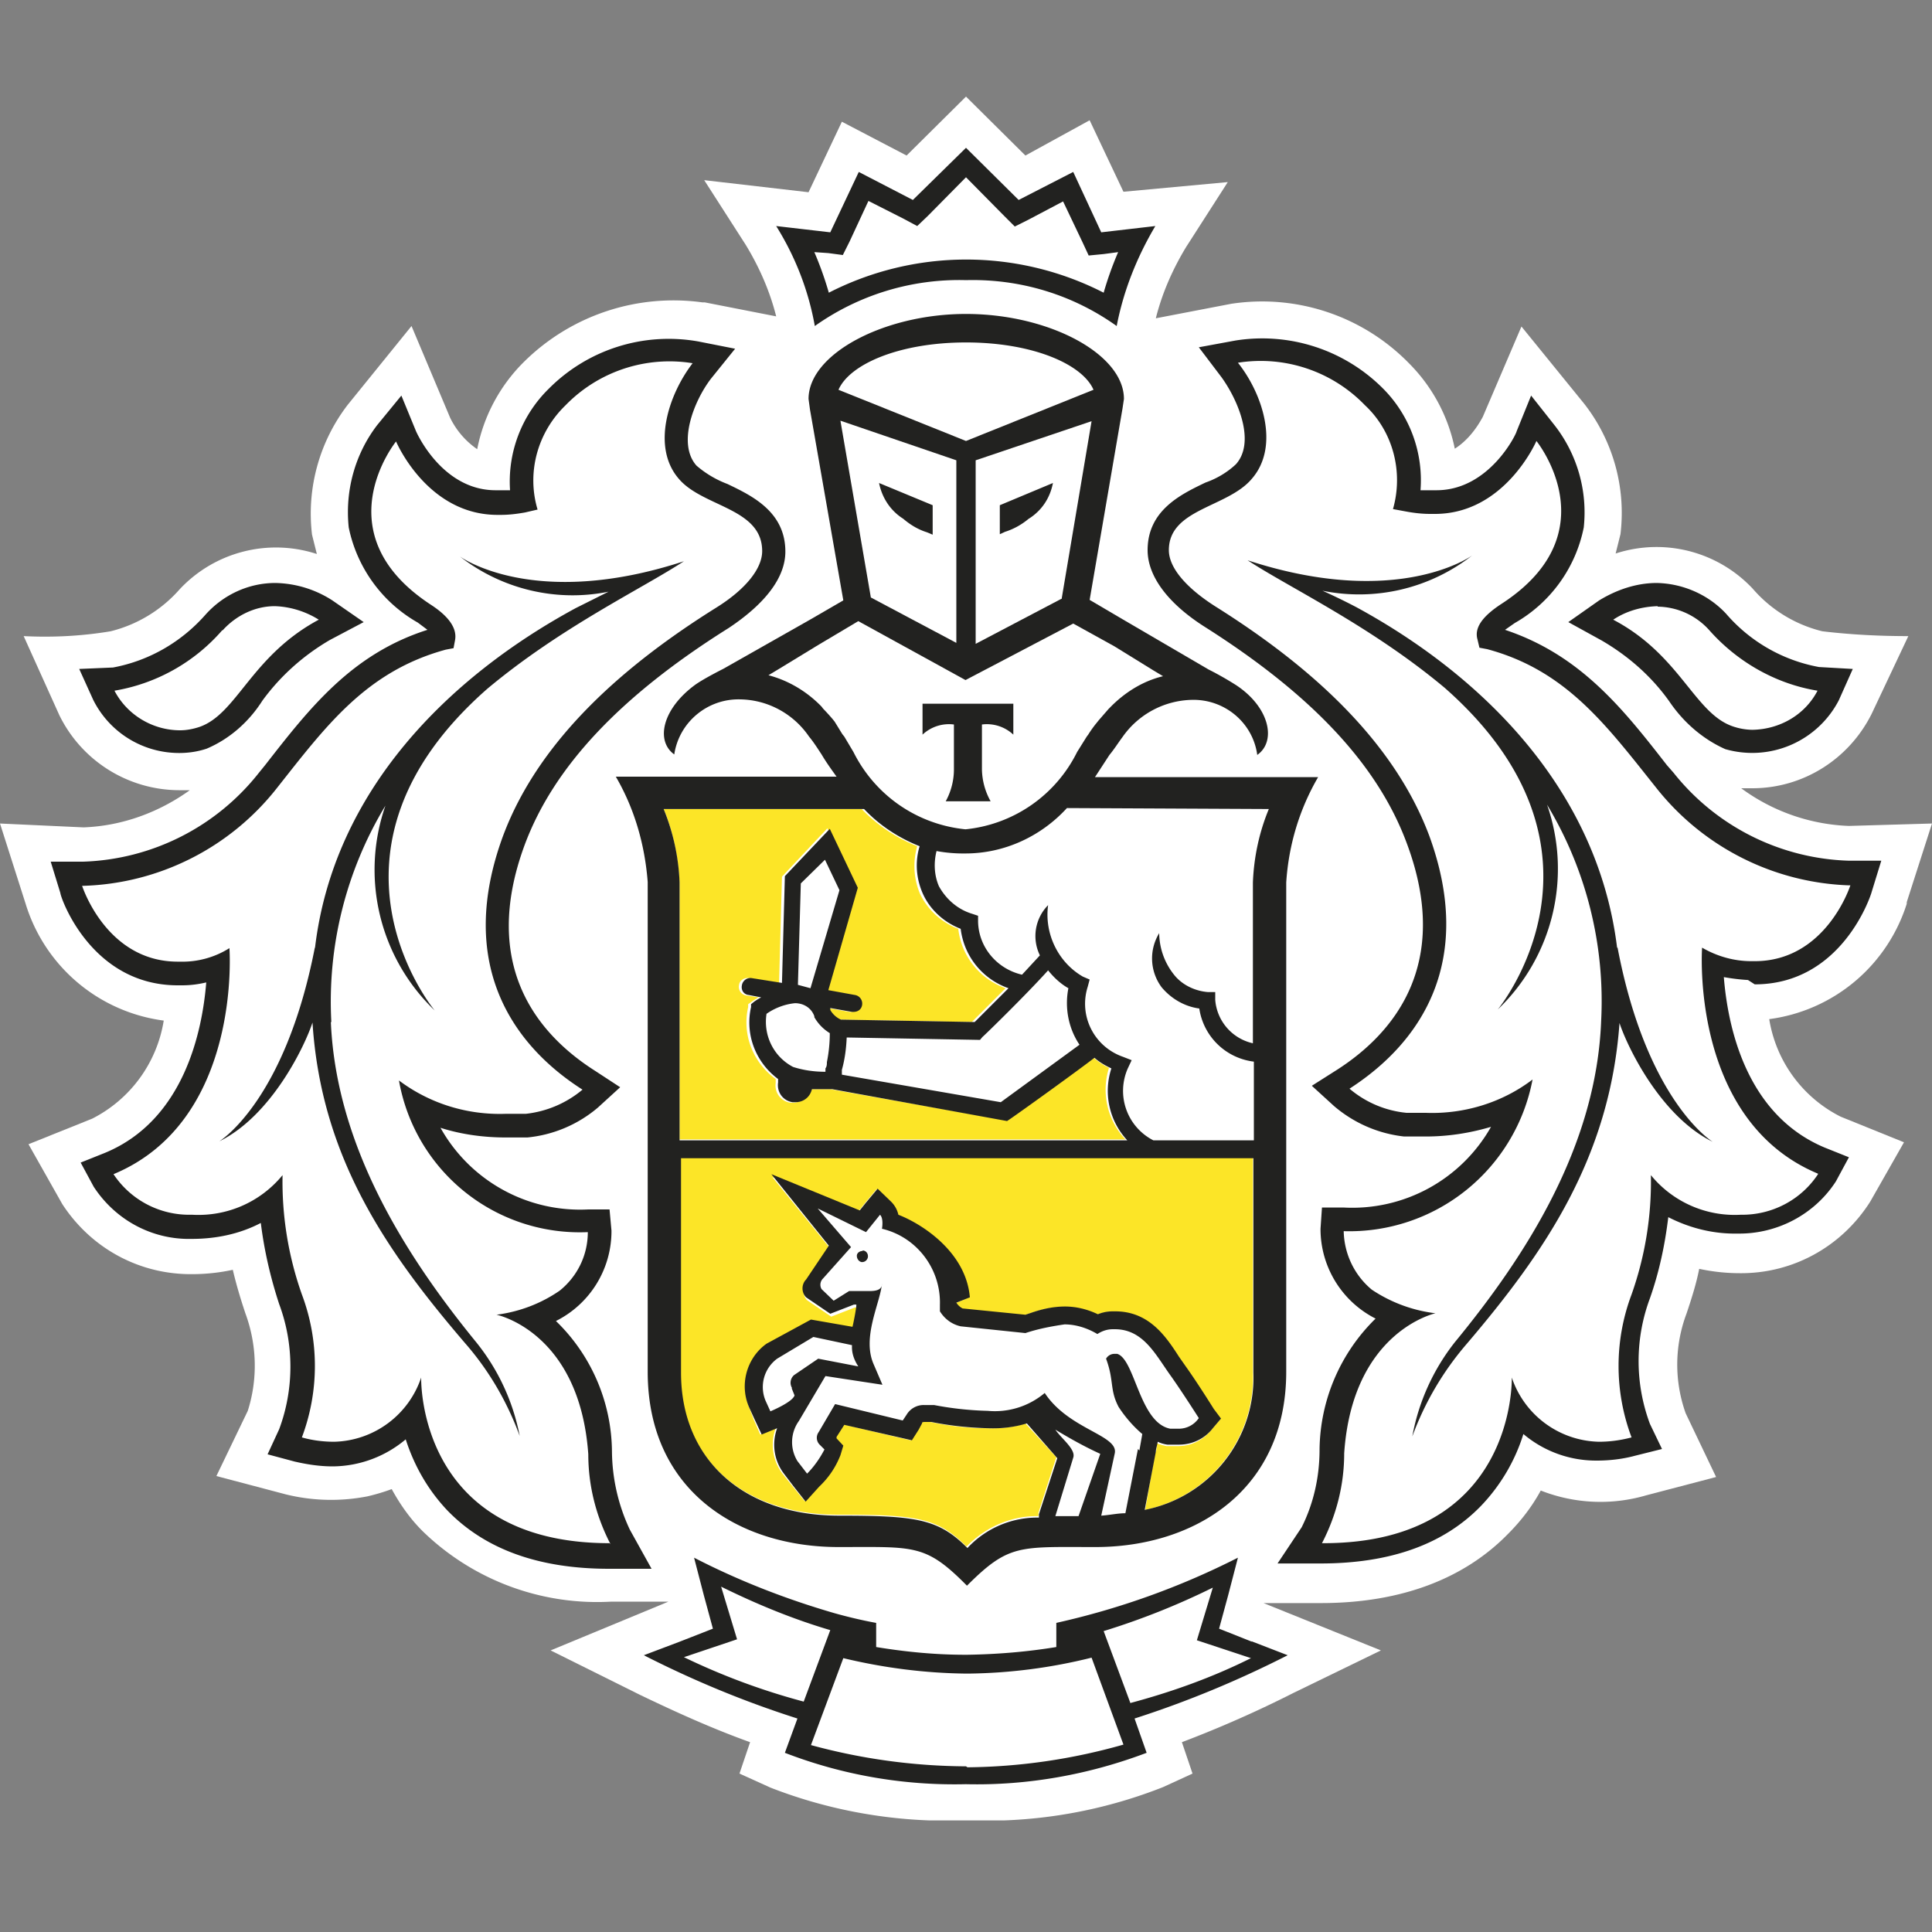 <svg xmlns="http://www.w3.org/2000/svg" width="40" height="40" fill="none">
    <rect width="100%" height="100%" fill="#808080" stroke="none"/>
    <path fill="#fff" d="m39.47 18.7.53-1.65-1.72.05c-.8-.03-1.58-.3-2.23-.78h.23c1.05 0 2-.6 2.47-1.54l.76-1.61c-.6 0-1.19-.03-1.78-.1a2.77 2.77 0 0 1-1.44-.88 2.73 2.73 0 0 0-2.84-.73l.1-.4a3.67 3.67 0 0 0-.75-2.7l-1.3-1.6-.8 1.87c-.14.26-.33.5-.58.66a3.48 3.48 0 0 0-.94-1.76 4.25 4.25 0 0 0-3.69-1.24l-1.56.3c.13-.52.35-1.02.63-1.48l.86-1.34-2.16.2-.7-1.48-1.33.73L20 2l-1.23 1.22-1.34-.7-.69 1.46-2.16-.25.86 1.34c.28.46.5.96.63 1.48l-1.48-.29h-.05a4.4 4.4 0 0 0-3.7 1.24 3.48 3.48 0 0 0-.96 1.8 1.69 1.69 0 0 1-.56-.65l-.8-1.9L7.2 8.38a3.7 3.7 0 0 0-.74 2.69l.1.4a2.73 2.73 0 0 0-2.84.73 2.8 2.8 0 0 1-1.43.87c-.6.1-1.2.13-1.8.1l.74 1.64a2.77 2.77 0 0 0 2.47 1.55h.23c-.64.46-1.4.74-2.2.77L0 17.05l.53 1.66a3.46 3.46 0 0 0 2.86 2.42 2.77 2.77 0 0 1-1.48 2.03l-1.32.53.7 1.24c.6.92 1.6 1.46 2.69 1.45a4 4 0 0 0 .84-.09c.07.3.16.6.26.9.24.65.26 1.36.05 2.02l-.65 1.35 1.44.38a3.92 3.92 0 0 0 1.69.04c.17-.04.34-.09.5-.15.18.33.4.64.67.9a5.18 5.18 0 0 0 3.88 1.43h1.18l-2.44 1.01 1.85.92c.75.36 1.5.7 2.28.98l-.22.65.64.29c1.05.41 2.17.64 3.3.68h1.53a9.95 9.95 0 0 0 3.3-.69l.61-.28-.22-.65c.79-.3 1.56-.64 2.31-1.02l1.81-.88-2.43-.98h1.19c1.65 0 2.96-.5 3.87-1.43.27-.27.5-.57.68-.9a3.37 3.37 0 0 0 2.18.1l1.45-.38-.63-1.32a3 3 0 0 1 .02-2.07c.1-.3.2-.61.26-.92a4 4 0 0 0 .84.09c1.1.01 2.11-.55 2.7-1.48l.7-1.23-1.31-.53a2.75 2.75 0 0 1-1.48-2.02 3.46 3.46 0 0 0 2.86-2.43l-.02.04Z"/>
    <path fill="#FCE527" d="M25.94 23.95H14.08v4.45c0 1.82 1.32 2.96 3.27 2.96 1.63 0 2.06.06 2.66.66.39-.4.92-.64 1.49-.63v-.07l.37-1.15-.64-.7c-.25.08-.52.11-.79.1-.4 0-.8-.05-1.18-.13h-.12c-.06 0-.06 0-.07.03l-.08.13-.13.22-.26-.06-1.14-.27-.16.26v.03l.14.15-.06.2c-.1.24-.25.46-.44.65l-.28.3-.26-.32-.2-.25a.99.99 0 0 1-.14-.94l-.32.13-.14-.32-.08-.22c-.2-.47-.05-1.01.36-1.3l.92-.5.87.17c0-.08.06-.38.08-.46h-.05l-.49.19-.5-.34a.26.26 0 0 1 0-.36l.48-.71-1.2-1.48 1.79.7.12-.15.25-.3.28.27a.6.6 0 0 1 .15.27c.5.2 1.4.77 1.48 1.7l-.28.12c.03.05.08.1.13.12l1.3.13.12-.04c.23-.08.46-.13.7-.13.24 0 .47.05.68.16a.8.8 0 0 1 .3-.06h.06c.7 0 1.05.52 1.33.93l.14.21.58.87.14.22-.18.21a.86.86 0 0 1-.69.34h-.24a1.12 1.12 0 0 1-.2-.06c0 .07 0 .15-.04.22l-.2 1.16a2.8 2.8 0 0 0 2.23-2.84v-4.47Zm-11.87-.36h9.23a1.5 1.5 0 0 1-.34-1.48 1.6 1.6 0 0 1-.34-.23l-1.75 1.27-.06.04-3.62-.64h-.43a.35.35 0 0 1-.35.28h-.05a.36.36 0 0 1-.3-.41v-.08c-.47-.34-.7-.92-.57-1.49v-.06l.06-.04s.06-.05.16-.1l-.26-.04a.18.18 0 0 1-.15-.21c.01-.1.1-.16.2-.15l.63.1.06-2.2.94-1 .58 1.23-.61 2.12.55.1c.1.01.16.1.15.2a.18.18 0 0 1-.18.15h-.03l-.45-.08v.04c.05.09.12.16.22.2l2.76.05.7-.7a1.48 1.48 0 0 1-.98-1.23 1.44 1.44 0 0 1-.79-.72 1.48 1.48 0 0 1-.06-.99 3.26 3.26 0 0 1-1.15-.77h-4.1c.2.48.3 1 .33 1.52v5.32Z"/>
    <path fill="#222220" d="M17.86 25.9c-.06 0-.12.04-.12.1 0 .06.04.12.1.13h.01c.07 0 .12-.06.12-.12 0-.07-.05-.12-.11-.12Zm-.01-.01h.02-.02Zm8.07 8.1-.68-.27.19-.7.2-.77a15.94 15.94 0 0 1-3.76 1.35v.5c-.61.1-1.22.15-1.84.16h-.05c-.62 0-1.23-.06-1.84-.16v-.5s-.36-.06-.86-.2c-1-.29-1.98-.67-2.91-1.15l.2.77.19.7-.69.27-.74.28c1.02.52 2.08.96 3.18 1.31l-.26.71c1.19.46 2.46.68 3.74.65H20c1.28.03 2.55-.2 3.74-.65l-.25-.71c1.09-.35 2.15-.79 3.17-1.31l-.75-.29Zm-11.76.32 1.1-.37-.33-1.09c.73.36 1.48.67 2.26.9l-.55 1.48a13.9 13.9 0 0 1-2.48-.92Zm5.87 2.28-.03-.02a12.4 12.4 0 0 1-3.21-.44l.67-1.8c.83.2 1.68.31 2.54.32h.05a11 11 0 0 0 2.55-.33l.66 1.8c-1.05.3-2.14.46-3.23.47Zm3.37-1.33v-.01l-.55-1.48a15.2 15.2 0 0 0 2.26-.9l-.33 1.09 1.12.37c-.8.4-1.64.7-2.5.93ZM20 5.8c1.12-.03 2.21.3 3.12.95.14-.73.42-1.43.8-2.07l-1.12.13-.58-1.25-1.13.58L20 3.06l-1.1 1.08-1.12-.58-.59 1.25-1.12-.13c.4.64.67 1.34.8 2.07A5.16 5.16 0 0 1 20 5.8Zm-2.85-.56.3.04.14-.28.39-.84.73.37.28.15.22-.21.79-.8.79.8.22.22.28-.14.72-.38.4.84.13.28.31-.03.3-.04a7.1 7.1 0 0 0-.3.84 6.24 6.24 0 0 0-5.69 0 7.1 7.1 0 0 0-.3-.84l.29.02ZM34.65 16l-.14-.16c-.91-1.17-1.79-2.28-3.35-2.8l.2-.14a2.94 2.94 0 0 0 1.43-1.98 2.93 2.93 0 0 0-.6-2.11l-.49-.62-.3.74c0 .04-.56 1.22-1.66 1.22h-.33a2.69 2.69 0 0 0-.77-2.1 3.53 3.53 0 0 0-3.06-1l-.76.14.47.62c.36.5.7 1.35.3 1.8-.18.17-.4.3-.63.38-.5.24-1.2.57-1.2 1.4 0 .54.42 1.1 1.17 1.58 2.23 1.41 3.6 2.87 4.2 4.5.93 2.5-.28 3.93-1.45 4.68l-.52.33.46.42c.41.35.91.57 1.45.63h.45c.46 0 .91-.07 1.35-.2A3.3 3.3 0 0 1 27.81 25h-.44l-.03.44a2.08 2.08 0 0 0 1.14 1.86 3.85 3.85 0 0 0-1.16 2.71c0 .56-.12 1.11-.37 1.61l-.5.75h.89c1.45 0 2.56-.4 3.33-1.2.4-.42.7-.93.87-1.48a2.33 2.33 0 0 0 1.52.55c.26 0 .53-.03.79-.1l.56-.14-.25-.52a3.72 3.72 0 0 1 0-2.6c.19-.54.31-1.1.38-1.68.45.23.94.35 1.44.34.82.01 1.59-.4 2.03-1.08l.27-.5-.5-.2c-1.65-.69-2.01-2.54-2.09-3.53.17.03.33.05.5.06l.14.09c1.8 0 2.4-1.83 2.42-1.91l.2-.65h-.67A4.82 4.82 0 0 1 34.65 16Zm1.68 3.9h-.07c-.36 0-.71-.1-1.02-.28 0 0-.26 3.57 2.4 4.68v.01c-.35.53-.95.85-1.6.84a2.24 2.24 0 0 1-1.86-.82 7 7 0 0 1-.4 2.47 4.2 4.2 0 0 0 0 2.96c-.23.06-.45.09-.68.09a1.95 1.95 0 0 1-1.8-1.33s.1 3.43-3.9 3.43h-.03c.3-.58.46-1.21.46-1.86.17-2.53 1.89-2.9 1.89-2.9a3.02 3.02 0 0 1-1.32-.49c-.36-.3-.57-.74-.58-1.21a3.86 3.86 0 0 0 3.91-3.14c-.63.48-1.42.72-2.21.69h-.4a2.14 2.14 0 0 1-1.18-.5c1.52-.98 2.59-2.67 1.65-5.24-.77-2.05-2.59-3.59-4.42-4.74-.6-.38-.97-.8-.97-1.17 0-.86 1.22-.88 1.72-1.48.58-.67.22-1.76-.29-2.4a3 3 0 0 1 2.63.88c.58.54.8 1.38.58 2.15l.27.05c.16.03.33.05.5.05h.1c1.45 0 2.1-1.51 2.1-1.51s1.54 1.9-.72 3.37c-.4.26-.57.5-.5.74l.04.17.16.03c1.64.44 2.47 1.58 3.5 2.87a5.32 5.32 0 0 0 3.99 2.02h.03s-.5 1.57-1.98 1.57Z"/>
    <path fill="#222220" d="M33.16 13.26c.55.32 1.03.74 1.4 1.26.29.43.69.78 1.16.99a2.02 2.02 0 0 0 2.35-1.01l.29-.65-.7-.04a3.33 3.33 0 0 1-1.92-1.1c-.37-.4-.9-.63-1.44-.64-.42 0-.83.14-1.19.36l-.64.45.69.38Zm1.16-.7h-.02c.42 0 .82.18 1.1.5.58.65 1.37 1.1 2.23 1.24-.26.5-.78.8-1.35.81a1.3 1.3 0 0 1-.4-.07c-.8-.27-1.09-1.48-2.48-2.21.27-.18.59-.27.92-.28Zm-.83 7.06h-.01c-.4-3.26-2.77-5.62-5.4-7.05a12.9 12.9 0 0 0-.7-.34 3.8 3.8 0 0 0 3.1-.73s-1.53 1.12-4.65.1c.87.57 2.55 1.36 4.08 2.64 3.83 3.37 1.1 6.66 1.1 6.66a4.03 4.03 0 0 0 1.02-4.24 7.88 7.88 0 0 1 1.12 4.48c-.1 2.59-1.55 4.85-3.03 6.65a4.44 4.44 0 0 0-.88 1.95 6.2 6.2 0 0 1 1.13-1.92c1.6-1.88 2.96-3.84 3.16-6.64.16.49.85 1.93 1.93 2.46 0 0-1.36-.82-1.97-4.02ZM13.04 31.67a3.88 3.88 0 0 1-.37-1.62 3.8 3.8 0 0 0-1.16-2.7 2.08 2.08 0 0 0 1.15-1.87l-.04-.44h-.44a3.31 3.31 0 0 1-3.06-1.69c.44.14.9.2 1.35.2h.45a2.65 2.65 0 0 0 1.46-.62l.46-.42-.52-.34c-1.18-.75-2.38-2.17-1.46-4.67.6-1.62 1.98-3.09 4.23-4.5.75-.5 1.17-1.04 1.17-1.58 0-.83-.7-1.16-1.2-1.4a2.12 2.12 0 0 1-.64-.38c-.4-.45-.06-1.33.3-1.8l.5-.62-.76-.15a3.5 3.5 0 0 0-3.1.98 2.69 2.69 0 0 0-.8 2.1h-.3c-1.1 0-1.63-1.18-1.65-1.23l-.3-.73-.5.61c-.46.6-.67 1.36-.59 2.12.17.83.69 1.55 1.43 1.97l.2.15c-1.57.5-2.44 1.62-3.36 2.8l-.13.16a4.83 4.83 0 0 1-3.64 1.84h-.67l.2.65c0 .08.63 1.91 2.43 1.91h.09c.17 0 .33-.02.5-.06-.08.99-.45 2.85-2.1 3.53l-.5.2.27.5c.45.69 1.21 1.1 2.03 1.08.5 0 .99-.1 1.43-.33.07.57.2 1.13.38 1.68.31.83.31 1.76 0 2.59l-.24.52.56.15c.26.06.52.1.79.1a2.37 2.37 0 0 0 1.51-.56c.18.56.47 1.06.87 1.48.78.8 1.89 1.2 3.34 1.2h.88l-.45-.81Zm-.42.28c-4 0-3.9-3.43-3.9-3.43a1.95 1.95 0 0 1-1.8 1.33c-.23 0-.46-.03-.67-.09a4.2 4.2 0 0 0 0-2.96 7 7 0 0 1-.4-2.47c-.46.56-1.15.86-1.87.82h-.03a1.88 1.88 0 0 1-1.6-.84c2.67-1.11 2.4-4.68 2.4-4.68-.3.19-.66.29-1.02.28h-.05c-1.48 0-1.98-1.57-1.98-1.57h.03a5.3 5.3 0 0 0 4-2.02c1.02-1.29 1.85-2.42 3.5-2.87l.16-.03.03-.16c.05-.25-.13-.5-.5-.74-2.26-1.48-.72-3.38-.72-3.38s.64 1.52 2.1 1.52h.07c.17 0 .33-.02.5-.05l.26-.06c-.23-.77 0-1.6.58-2.16a3 3 0 0 1 2.63-.87c-.5.65-.86 1.74-.28 2.4.5.58 1.72.6 1.72 1.49 0 .36-.34.79-.95 1.17-1.84 1.15-3.66 2.69-4.42 4.74-.94 2.57.13 4.27 1.65 5.24a2.2 2.2 0 0 1-1.17.5h-.41c-.8.03-1.58-.21-2.22-.69a3.8 3.8 0 0 0 3.91 3.14c0 .47-.21.91-.58 1.21-.39.27-.84.44-1.31.5 0 0 1.72.35 1.9 2.89 0 .65.16 1.28.46 1.86l-.02-.02Z"/>
    <path fill="#222220" d="M3.71 15.59c.2 0 .39-.03.57-.09.47-.2.87-.55 1.15-.99.37-.51.85-.94 1.4-1.26l.7-.37-.65-.45a2.25 2.25 0 0 0-1.18-.36c-.55 0-1.07.24-1.44.65-.5.57-1.17.96-1.92 1.1l-.7.03.29.64c.34.68 1.03 1.1 1.78 1.1Zm.9-2.54c.27-.3.66-.5 1.08-.5.32.01.64.11.91.28-1.4.75-1.69 1.95-2.47 2.22-.12.04-.26.07-.4.07-.57 0-1.1-.32-1.36-.82a3.78 3.78 0 0 0 2.23-1.25Zm2.25 8.11a7.84 7.84 0 0 1 1.12-4.48A4.03 4.03 0 0 0 9 20.92s-2.75-3.29 1.09-6.66c1.53-1.28 3.2-2.07 4.07-2.64-3.12 1.02-4.64-.1-4.64-.1.87.68 2 .95 3.08.73l-.68.34c-2.64 1.43-5.02 3.79-5.4 7.05v-.03c-.62 3.2-1.98 4.02-1.98 4.02 1.08-.53 1.77-1.97 1.93-2.46.18 2.81 1.55 4.76 3.16 6.64.49.56.87 1.21 1.13 1.92a4.42 4.42 0 0 0-.9-1.94c-1.47-1.8-2.9-4.06-3.01-6.63Zm12.24-5.95a.8.8 0 0 1 .65-.21v.93c0 .23-.06.46-.17.66h.93a1.4 1.4 0 0 1-.18-.66V15a.8.8 0 0 1 .65.21v-.64H19.1v.64Zm-.4-4.47c.14.12.3.22.49.28l.12.05v-.61L18.2 10c.06.3.23.57.5.74Zm2.6 0c.27-.17.44-.43.5-.74l-1.1.46v.6l.11-.05c.19-.06.36-.16.5-.28Z"/>
    <path fill="#222220" d="M23.27 8.26c0-.93-1.55-1.76-3.27-1.76-1.7 0-3.26.83-3.26 1.76l.03.22.69 3.95-.69.4-1.8 1.02s-.4.2-.58.33c-.68.5-.82 1.16-.43 1.44.1-.67.69-1.16 1.37-1.14.57.01 1.1.3 1.42.77.1.12.18.25.26.37.1.17.21.32.31.46h-4.57c.39.67.6 1.41.66 2.18V28.4c0 2.47 1.89 3.63 3.95 3.63 1.58 0 1.8-.07 2.66.8.87-.87 1.08-.8 2.66-.8 2.05 0 3.95-1.17 3.95-3.63V18.27c.05-.77.27-1.51.66-2.18h-4.62l.3-.46c.1-.12.18-.25.27-.37a1.8 1.8 0 0 1 1.43-.77c.68-.02 1.27.47 1.36 1.14.4-.28.26-.98-.43-1.44a6.56 6.56 0 0 0-.58-.33l-1.78-1.04-.68-.4.68-3.96.03-.2Zm-5.87.45 2.4.82v3.78l-1.77-.94-.63-3.66Zm-3.66 8.04h4.15c.32.34.72.6 1.15.77-.1.33-.07.68.07.99.15.33.44.59.78.72.07.57.45 1.04.99 1.23l-.7.7-2.77-.05a.48.48 0 0 1-.22-.2v-.04l.45.08h.03c.1 0 .17-.06.18-.15a.18.18 0 0 0-.15-.2l-.55-.1.61-2.12-.58-1.22-.93.98-.06 2.21-.63-.1a.18.18 0 0 0-.2.15c-.02.1.04.19.14.2l.26.05c-.1.05-.16.1-.16.1l-.05.04v.06c-.13.57.1 1.15.56 1.49v.07c-.03.2.1.38.3.41h.06c.16 0 .3-.1.34-.27h.42l3.62.66.06-.04c.29-.2 1.4-1 1.75-1.27.1.09.22.16.35.22a1.5 1.5 0 0 0 .33 1.49h-9.27v-5.34a4.46 4.46 0 0 0-.33-1.52Zm8.61 4.88-1.63 1.19-3.29-.57v-.1c.06-.21.09-.44.1-.67l2.76.05.05-.06c.05-.04.92-.89 1.36-1.38.12.15.26.28.42.37-.08.4 0 .83.23 1.17Zm-5.49-.59v.02c.08.14.19.25.32.33 0 .2-.02.4-.06.6 0 .04 0 .09-.03.13v.07c-.23 0-.45-.03-.67-.1-.4-.21-.62-.65-.55-1.1.17-.12.38-.2.59-.22.18 0 .34.1.4.27Zm-.34-.65.06-2.1.5-.49.3.63-.6 2.03-.26-.07Zm5.8 11h-.47l.37-1.21c.06-.17-.24-.39-.37-.58.3.18.6.35.93.5l-.45 1.29Zm1.27-1.36-.03-.03-.26 1.33c-.16 0-.34.04-.5.05l.28-1.29c.08-.38-.95-.49-1.45-1.25a1.6 1.6 0 0 1-1.18.37 6.73 6.73 0 0 1-1.11-.12h-.2a.41.41 0 0 0-.37.2l-.08.12-1.4-.34-.34.58a.2.2 0 0 0 .02.26l.1.1c-.1.19-.22.36-.36.5l-.2-.26a.75.75 0 0 1 .03-.83l.55-.93 1.18.18-.18-.42c-.25-.56.13-1.26.17-1.67 0 .13-.13.15-.26.15h-.42l-.32.2-.25-.24a.18.18 0 0 1 .03-.22l.58-.65-.69-.8 1 .49.29-.36c.08.08.04.29.04.29.72.17 1.22.83 1.2 1.57v.14c.1.16.25.27.43.31l1.34.14c.27-.09.54-.14.81-.18.24 0 .48.08.68.2.09-.06.2-.1.32-.1h.04c.6 0 .85.54 1.17.98.24.34.57.86.57.86a.5.5 0 0 1-.42.22h-.17c-.64-.12-.73-1.44-1.1-1.55h-.06a.2.2 0 0 0-.17.1c.17.46.07.64.26 1 .13.2.3.4.49.56l-.06.34Zm-7.19-1.29h-.01l.06.15c-.04.14-.5.33-.5.33l-.1-.22a.73.73 0 0 1 .24-.87l.75-.45.8.17c-.01.16.04.3.13.44l-.83-.16-.5.34a.21.21 0 0 0-.04.27Zm9.55-.32a2.79 2.79 0 0 1-2.25 2.84l.23-1.2c0-.06.03-.14.04-.21.06.03.13.05.2.06h.24c.27 0 .53-.12.7-.34l.17-.2-.15-.2s-.33-.53-.58-.88l-.14-.2c-.27-.42-.62-.94-1.32-.94h-.06a.8.8 0 0 0-.3.06c-.21-.1-.44-.16-.68-.16-.24 0-.47.05-.7.13l-.12.04-1.3-.13a.33.33 0 0 1-.13-.12l.28-.11c-.08-.94-.99-1.52-1.48-1.71a.55.55 0 0 0-.15-.27l-.28-.27-.25.3-.12.15-1.83-.75 1.19 1.48-.47.7c-.1.1-.1.27 0 .37l.5.34.49-.19h.05c0 .08-.06.38-.08.46l-.86-.15-.92.5c-.42.3-.57.87-.35 1.34l.1.22.15.32.32-.13a.99.99 0 0 0 .14.94l.19.25.26.33.28-.31c.2-.19.34-.4.44-.65l.06-.2-.14-.15v-.03l.16-.25 1.14.26.26.06.14-.22.07-.13c0-.02 0-.03.07-.03h.12c.4.08.79.12 1.18.13.27.01.54-.02.8-.1l.63.72-.38 1.16v.07c-.56-.01-1.1.22-1.48.63-.6-.6-1.04-.67-2.66-.67-1.95 0-3.27-1.14-3.27-2.96v-4.44h11.85v4.44Zm.32-11.67c-.2.48-.31 1-.33 1.52v3.33a1 1 0 0 1-.78-.9v-.16h-.15c-.25-.02-.5-.13-.67-.32a1.4 1.4 0 0 1-.34-.9 1 1 0 0 0 .05 1.12c.2.24.48.4.78.44a1.3 1.3 0 0 0 1.13 1.1v1.63h-2.08a1.15 1.15 0 0 1-.53-1.49l.08-.17-.18-.07c-.6-.21-.92-.85-.73-1.45l.04-.15-.14-.06c-.52-.3-.8-.9-.72-1.48a.91.91 0 0 0-.17 1.04l-.37.4c-.52-.12-.9-.57-.91-1.1v-.12l-.12-.04c-.3-.09-.54-.3-.69-.57-.1-.23-.11-.49-.05-.73a3.05 3.05 0 0 0 .6.05c.8 0 1.56-.35 2.1-.94l4.18.02Zm-3.2-3.37.81.5.2.12c-.42.1-.8.34-1.1.65l-.03.03-.2.23-.04.05a2.3 2.3 0 0 0-.18.25l-.03.04-.2.32a2.9 2.9 0 0 1-2.31 1.6c-1-.1-1.87-.7-2.32-1.6l-.19-.32-.04-.05-.16-.26-.04-.05a4.49 4.49 0 0 0-.2-.22l-.03-.04c-.3-.31-.68-.54-1.1-.65l.2-.12.82-.5.84-.5 2.22 1.22 2.23-1.17.85.47Zm-1.1-.98-1.77.93v-3.8l2.4-.81-.62 3.68ZM20 9.13l-2.64-1.06c.23-.53 1.26-.98 2.64-.98 1.38 0 2.41.45 2.64.98L20 9.13Z"/>
</svg>
